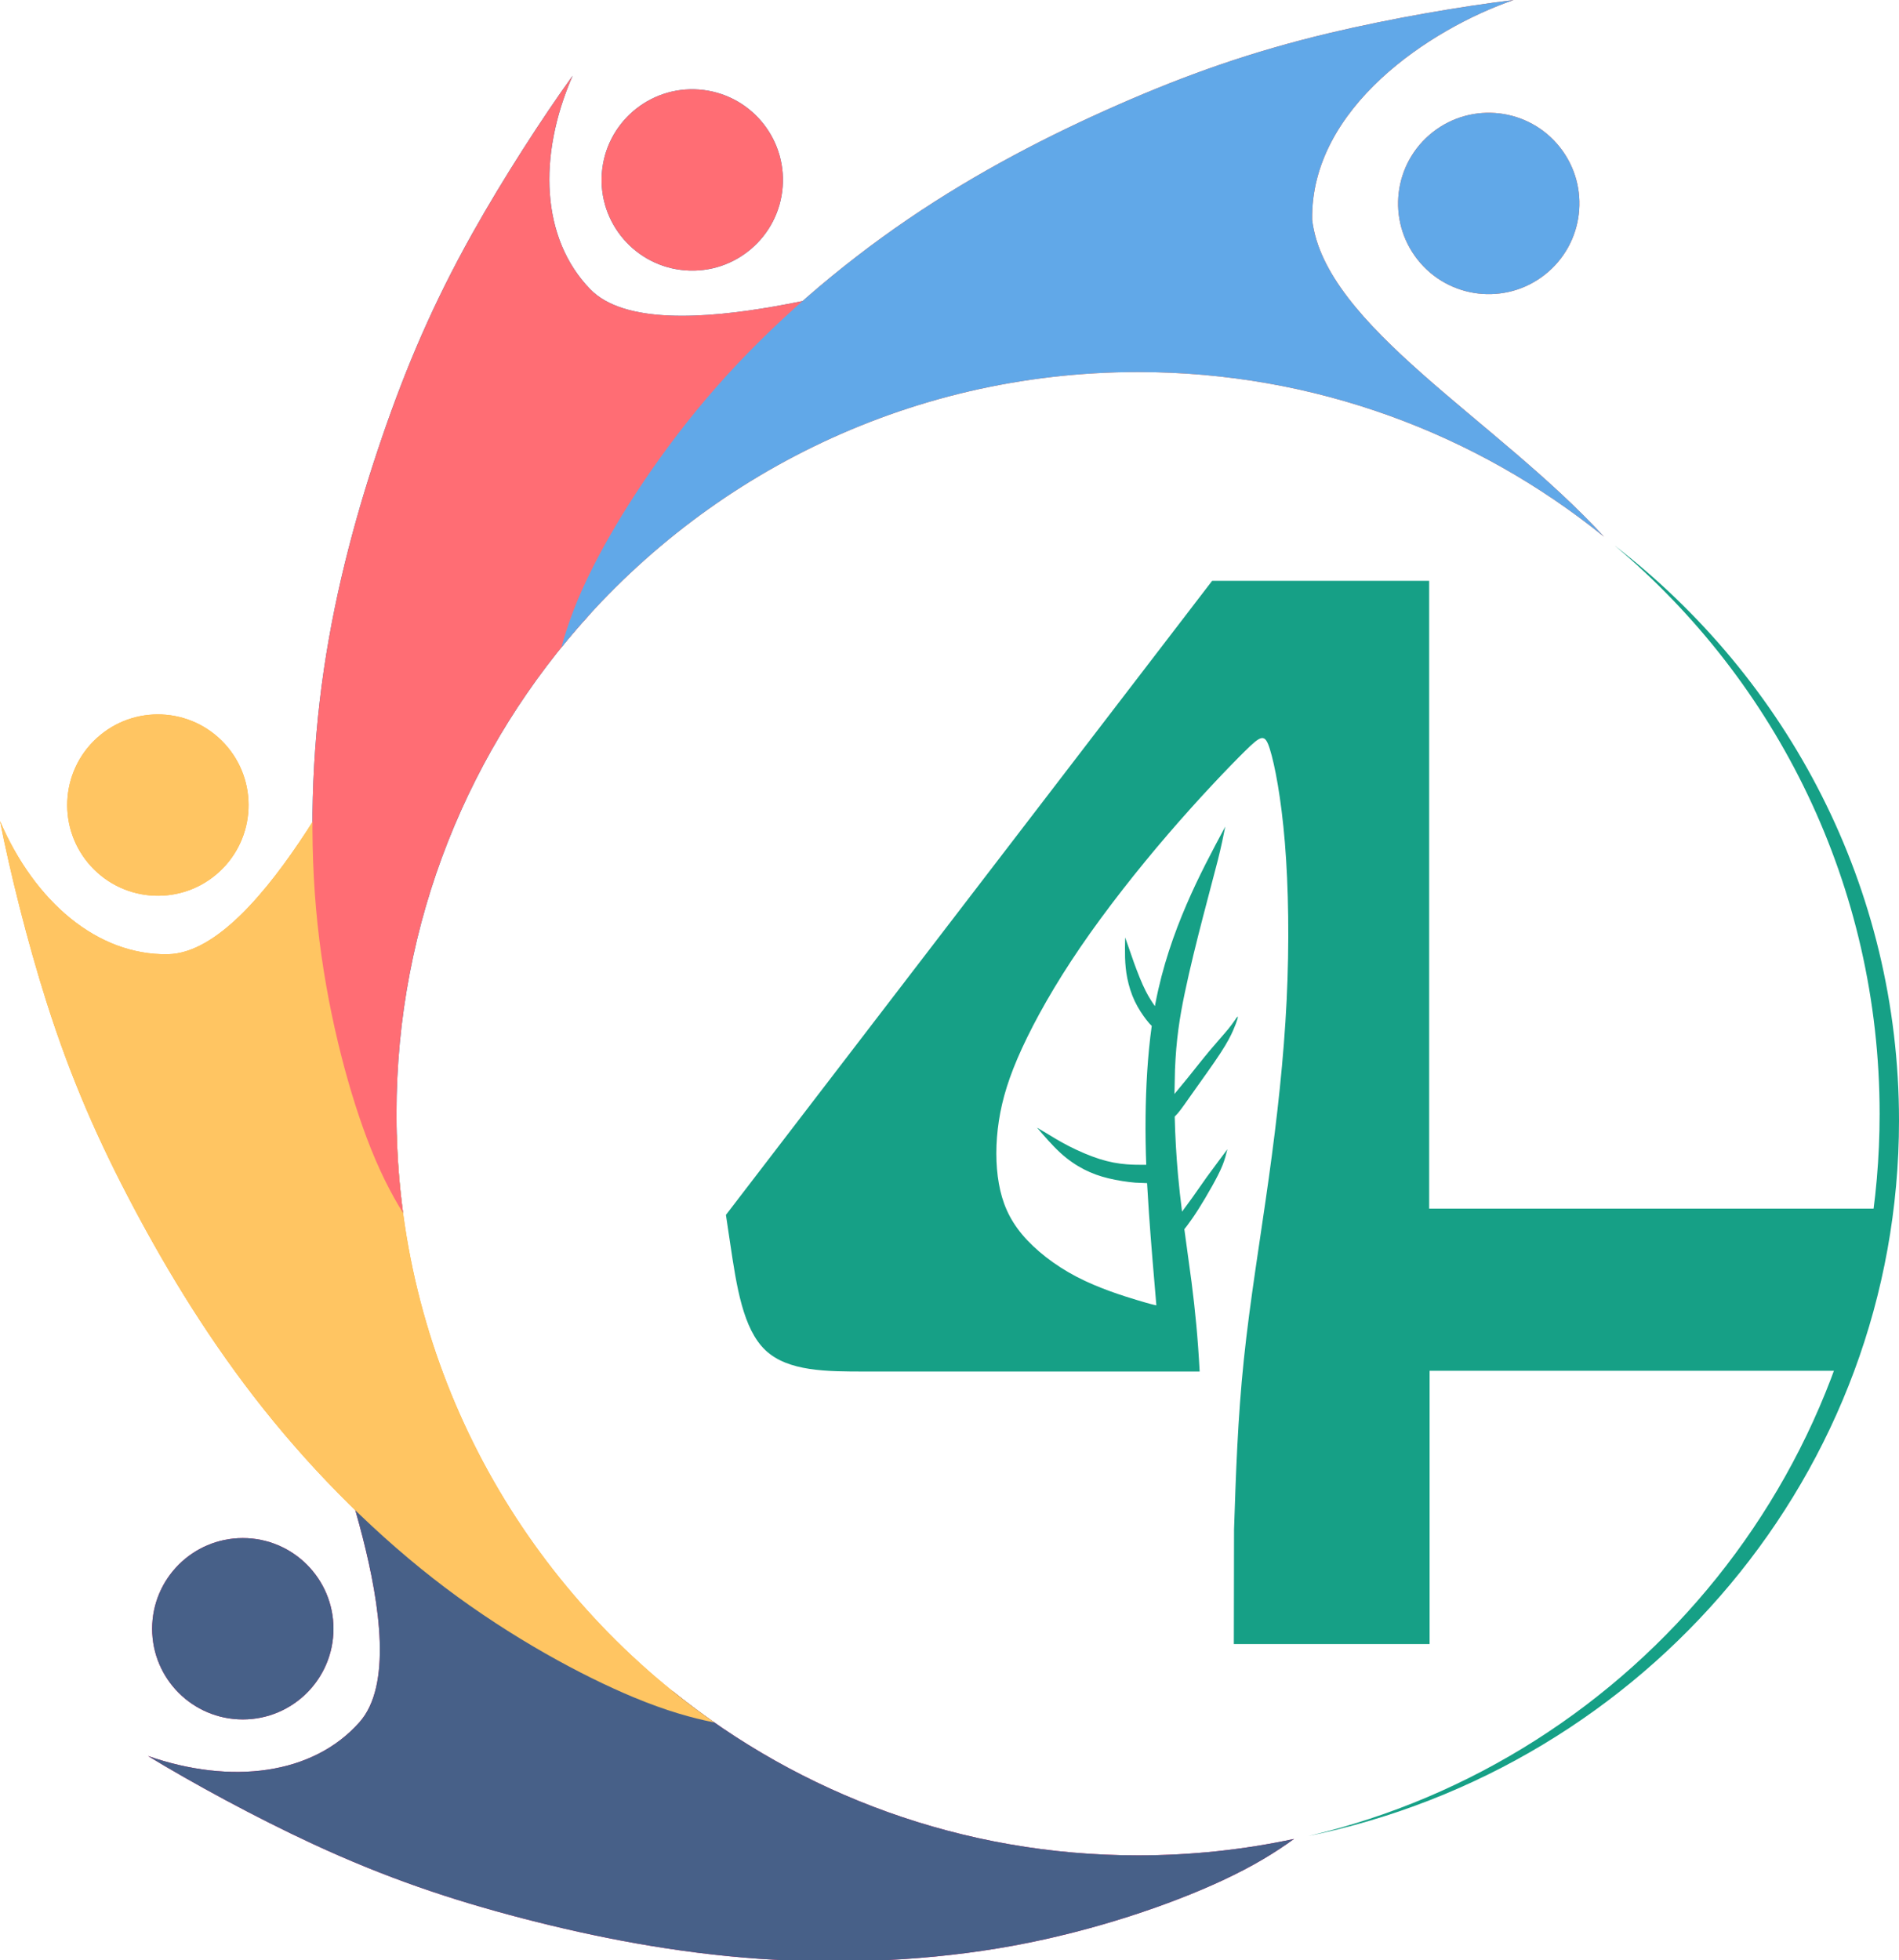 ﻿<?xml version="1.0" encoding="utf-8"?>
<!DOCTYPE svg PUBLIC "-//W3C//DTD SVG 1.1//EN" "http://www.w3.org/Graphics/SVG/1.1/DTD/svg11.dtd">
<svg xmlns="http://www.w3.org/2000/svg" xmlns:xlink="http://www.w3.org/1999/xlink" version="1.1" baseProfile="full" width="388.715" height="401.175" viewBox="0 0 388.71 401.18" enable-background="new 0 0 388.71 401.18" xml:space="preserve">
	<g>
		<path fill="#DE1562" fill-opacity="1" stroke-width="0.2" stroke-linejoin="round" d="M 49.698,314.803C 59.949,314.803 68.258,323.112 68.258,333.363C 68.258,343.613 59.949,351.923 49.698,351.923C 39.448,351.923 31.138,343.613 31.138,333.363C 31.138,323.112 39.448,314.803 49.698,314.803 Z "/>
		<path fill="#DE1562" fill-opacity="1" stroke-width="0.2" stroke-linejoin="round" d="M 67.766,290.832C 71.599,294.798 81.31,303.309 91.017,311.415C 105.417,323.788 110.752,328.11 123.124,336.588C 128.001,340.066 132.912,343.288 137.899,346.307C 163.914,367.225 196.97,379.743 232.95,379.743C 243.903,379.743 254.585,378.583 264.88,376.379C 261.138,379.096 256.646,381.895 250.153,384.913C 239.77,389.74 224.269,395.126 207.479,398.219C 190.688,401.312 172.609,402.112 155.41,400.912C 138.211,399.712 121.892,396.512 107.093,392.672C 92.293,388.833 79.014,384.353 64.054,377.419C 52.187,371.919 39.262,364.875 30.285,359.404C 47.292,365.317 64.011,363.283 73.577,352.489C 86.841,337.522 63.933,286.866 67.766,290.832 Z "/>
	</g>
	<g>
		<path fill="#FEB036" fill-opacity="1" stroke-width="0.2" stroke-linejoin="round" d="M 46,152.239C 52.924,159.797 52.411,171.538 44.854,178.462C 37.296,185.387 25.556,184.874 18.631,177.316C 11.706,169.759 12.219,158.018 19.777,151.093C 27.334,144.169 39.075,144.682 46,152.239 Z "/>
		<path fill="#FEB036" fill-opacity="1" stroke-width="0.2" stroke-linejoin="round" d="M 75.879,149.368C 75.544,154.873 75.83,167.782 76.41,180.416C 77.015,199.392 77.433,206.244 79.54,221.094C 80.012,224.937 80.573,228.717 81.219,232.454C 82.67,282.185 108.039,325.917 146.223,352.544C 141.628,351.622 136.463,350.2 129.727,347.4C 119.153,343.005 104.71,335.214 91.087,324.924C 77.463,314.634 64.66,301.845 53.926,288.354C 43.191,274.862 34.526,260.668 27.359,247.163C 20.192,233.657 14.524,220.84 9.53,205.126C 5.568,192.661 2.03,178.373 0,168.058C 7.129,184.592 19.924,195.544 34.345,195.305C 54.34,194.974 76.214,143.862 75.879,149.368 Z "/>
	</g>
	<g>
		<path fill="#1F7FB5" fill-opacity="1" stroke-width="0.2" stroke-linejoin="round" d="M 160.204,38.249C 159.422,48.469 150.503,56.121 140.283,55.34C 130.062,54.559 122.41,45.64 123.192,35.419C 123.973,25.198 132.892,17.546 143.113,18.328C 153.333,19.109 160.985,28.028 160.204,38.249 Z "/>
		<path fill="#1F7FB5" fill-opacity="1" stroke-width="0.2" stroke-linejoin="round" d="M 182.727,58.092C 178.48,61.611 169.254,70.645 160.431,79.705C 146.996,93.12 142.28,98.11 132.883,109.799C 128.484,115.068 124.416,120.406 120.596,125.872C 96.09,152.83 81.153,188.644 81.153,227.946C 81.153,234.839 81.613,241.625 82.503,248.275C 80.046,244.303 77.564,239.573 75.015,232.775C 70.994,222.054 66.805,206.187 65.001,189.21C 63.197,172.233 63.778,154.146 66.285,137.088C 68.793,120.031 73.228,104.003 78.185,89.539C 83.142,75.076 88.621,62.177 96.674,47.789C 103.063,36.376 111.072,24.025 117.212,15.492C 110.019,31.999 110.773,48.824 120.806,59.185C 134.718,73.551 186.974,54.572 182.727,58.092 Z "/>
	</g>
	<g>
		<path fill="#F55B2D" fill-opacity="1" stroke-width="0.2" stroke-linejoin="round" d="M 316.228,56.22C 308.177,62.565 296.507,61.183 290.162,53.132C 283.817,45.081 285.2,33.411 293.25,27.067C 301.301,20.722 312.971,22.104 319.316,30.155C 325.661,38.206 324.278,49.876 316.228,56.22 Z "/>
		<path fill="#F55B2D" fill-opacity="1" stroke-width="0.2" stroke-linejoin="round" d="M 121.367,116.063C 126.534,105.845 135.375,92.019 146.647,79.197C 157.92,66.374 171.624,54.555 185.874,44.852C 200.125,35.148 214.923,27.559 228.923,21.415C 242.923,15.27 256.126,10.568 272.167,6.753C 284.892,3.727 299.403,1.259 309.84,3.05176e-005C 292.823,5.883 268.234,22.023 268.594,44.97C 271.143,66.702 306.404,85.907 328.343,109.861C 302.276,88.777 269.088,76.149 232.95,76.149C 185.28,76.149 142.741,98.123 114.912,132.496C 116.177,127.889 117.986,122.748 121.367,116.063 Z "/>
	</g>
	<g>
		<path fill="#476088" fill-opacity="1" stroke-width="0.2" stroke-linejoin="round" d="M 49.698,314.803C 59.949,314.803 68.258,323.112 68.258,333.363C 68.258,343.613 59.949,351.923 49.698,351.923C 39.448,351.923 31.138,343.613 31.138,333.363C 31.138,323.112 39.448,314.803 49.698,314.803 Z "/>
		<path fill="#476088" fill-opacity="1" stroke-width="0.2" stroke-linejoin="round" d="M 67.766,290.832C 71.599,294.798 81.31,303.309 91.017,311.415C 105.417,323.788 110.752,328.11 123.124,336.588C 128.001,340.066 132.912,343.288 137.899,346.307C 163.914,367.225 196.97,379.743 232.95,379.743C 243.903,379.743 254.585,378.583 264.88,376.379C 261.138,379.096 256.646,381.895 250.153,384.913C 239.77,389.74 224.269,395.126 207.479,398.219C 190.688,401.312 172.609,402.112 155.41,400.912C 138.211,399.712 121.892,396.512 107.093,392.672C 92.293,388.833 79.014,384.353 64.054,377.419C 52.187,371.919 39.262,364.875 30.285,359.404C 47.292,365.317 64.011,363.283 73.577,352.489C 86.841,337.522 63.933,286.866 67.766,290.832 Z "/>
	</g>
	<g>
		<path fill="#FFC562" fill-opacity="1" stroke-width="0.2" stroke-linejoin="round" d="M 46,152.239C 52.924,159.797 52.411,171.538 44.854,178.462C 37.296,185.387 25.556,184.874 18.631,177.316C 11.706,169.759 12.219,158.018 19.777,151.093C 27.334,144.169 39.075,144.682 46,152.239 Z "/>
		<path fill="#FFC562" fill-opacity="1" stroke-width="0.2" stroke-linejoin="round" d="M 75.879,149.368C 75.544,154.873 75.83,167.782 76.41,180.416C 77.015,199.392 77.433,206.244 79.54,221.094C 80.012,224.937 80.573,228.717 81.219,232.454C 82.67,282.185 108.039,325.917 146.223,352.544C 141.628,351.622 136.463,350.2 129.727,347.4C 119.153,343.005 104.71,335.214 91.087,324.924C 77.463,314.634 64.66,301.845 53.926,288.354C 43.191,274.862 34.526,260.668 27.359,247.163C 20.192,233.657 14.524,220.84 9.53,205.126C 5.568,192.661 2.03,178.373 0,168.058C 7.129,184.592 19.924,195.544 34.345,195.305C 54.34,194.974 76.214,143.862 75.879,149.368 Z "/>
	</g>
	<g>
		<path fill="#FF6D74" fill-opacity="1" stroke-width="0.2" stroke-linejoin="round" d="M 160.204,38.249C 159.422,48.469 150.503,56.121 140.283,55.34C 130.062,54.559 122.41,45.64 123.192,35.419C 123.973,25.198 132.892,17.546 143.113,18.328C 153.333,19.109 160.985,28.028 160.204,38.249 Z "/>
		<path fill="#FF6D74" fill-opacity="1" stroke-width="0.2" stroke-linejoin="round" d="M 182.727,58.092C 178.48,61.611 169.254,70.645 160.431,79.705C 146.996,93.12 142.28,98.11 132.883,109.799C 128.484,115.068 124.416,120.406 120.596,125.872C 96.09,152.83 81.153,188.644 81.153,227.946C 81.153,234.839 81.613,241.625 82.503,248.275C 80.046,244.303 77.564,239.573 75.015,232.775C 70.994,222.054 66.805,206.187 65.001,189.21C 63.197,172.233 63.778,154.146 66.285,137.088C 68.793,120.031 73.228,104.003 78.185,89.539C 83.142,75.076 88.621,62.177 96.674,47.789C 103.063,36.376 111.072,24.025 117.212,15.492C 110.019,31.999 110.773,48.824 120.806,59.185C 134.718,73.551 186.974,54.572 182.727,58.092 Z "/>
	</g>
	<g>
		<path fill="#61A8E8" fill-opacity="1" stroke-width="0.2" stroke-linejoin="round" d="M 316.228,56.22C 308.177,62.565 296.507,61.183 290.162,53.132C 283.817,45.081 285.2,33.411 293.25,27.067C 301.301,20.722 312.971,22.104 319.316,30.155C 325.661,38.206 324.278,49.876 316.228,56.22 Z "/>
		<path fill="#61A8E8" fill-opacity="1" stroke-width="0.2" stroke-linejoin="round" d="M 121.367,116.063C 126.534,105.845 135.375,92.019 146.647,79.197C 157.92,66.374 171.624,54.555 185.874,44.852C 200.125,35.148 214.923,27.559 228.923,21.415C 242.923,15.27 256.126,10.568 272.167,6.753C 284.892,3.727 299.403,1.259 309.84,3.05176e-005C 292.823,5.883 268.234,22.023 268.594,44.97C 271.143,66.702 306.404,85.907 328.343,109.861C 302.276,88.777 269.088,76.149 232.95,76.149C 185.28,76.149 142.741,98.123 114.912,132.496C 116.177,127.889 117.986,122.748 121.367,116.063 Z "/>
	</g>
	<path fill="#16A086" fill-opacity="1" stroke-width="0.2" stroke-linejoin="round" d="M 232.27,204.902C 232.978,206.397 233.895,207.74 234.597,208.657C 235.072,209.276 235.45,209.7 235.752,209.974C 234.89,216.178 234.558,222.648 234.491,228.46C 234.451,231.975 234.508,235.25 234.627,238.404C 233.296,238.418 231.968,238.407 230.648,238.304C 228.851,238.163 227.071,237.851 225.055,237.211C 223.041,236.57 220.791,235.602 218.839,234.602C 216.886,233.602 215.23,232.571 214.184,231.931L 212.262,230.791C 213.848,232.634 215.433,234.477 217.038,235.945C 218.643,237.414 220.268,238.507 221.88,239.338C 223.492,240.169 225.093,240.737 226.905,241.175C 228.717,241.612 230.74,241.918 232.361,242.056L 234.798,242.158L 235.179,248.267C 235.616,254.547 236.158,260.858 236.699,267.169C 236.095,267.044 235.491,266.919 232.69,266.075C 229.889,265.231 224.89,263.67 220.391,261.327C 215.893,258.983 211.894,255.859 209.207,252.641C 206.52,249.423 205.146,246.112 204.458,242.238C 203.771,238.364 203.771,233.928 204.458,229.429C 205.146,224.93 206.52,220.369 209.207,214.527C 211.894,208.685 215.893,201.562 221.141,193.876C 226.39,186.191 232.888,177.943 239.152,170.664C 245.416,163.384 251.446,157.074 254.82,153.746C 258.194,150.419 258.912,150.076 259.928,153.304C 260.943,156.532 262.255,163.332 263.005,172.449C 263.755,181.565 263.942,192.999 263.364,204.789C 262.786,216.579 261.442,228.725 259.708,241.156C 257.974,253.586 255.849,266.301 254.6,278.329C 253.35,290.357 252.975,301.698 252.6,313.039L 252.559,336.493L 292.629,336.493L 292.629,280.563L 375.95,280.563C 379.852,270.003 382.799,258.89 384.27,247.374L 315.031,247.371L 292.541,247.371L 292.541,118.881L 248.114,118.881L 148.591,248.655L 149.468,254.537C 150.769,263.264 152.07,271.99 156.679,276.354C 161.288,280.717 169.206,280.717 177.123,280.717L 245.561,280.717C 245.215,274.049 244.656,268.297 243.903,262.412L 242.426,251.579L 243.004,250.838C 243.644,249.994 244.394,248.932 245.283,247.531C 246.173,246.13 247.203,244.39 248.092,242.8C 248.98,241.211 249.727,239.771 250.228,238.532C 250.728,237.293 250.982,236.255 251.236,235.217L 249.494,237.56L 247.026,240.903L 243.988,245.222L 241.955,247.993C 241.645,245.534 241.361,243.045 241.133,240.522C 240.77,236.511 240.546,232.413 240.454,228.531L 241.093,227.856C 241.842,226.97 242.759,225.617 244.383,223.326C 246.008,221.035 248.341,217.806 249.83,215.526C 251.319,213.245 251.965,211.912 252.428,210.855C 252.891,209.798 253.173,209.017 253.3,208.552C 253.428,208.088 253.402,207.939 253.149,208.261C 252.897,208.582 252.418,209.374 251.491,210.519C 250.564,211.665 249.189,213.164 247.711,214.924C 246.232,216.684 244.649,218.704 243.295,220.392L 240.405,223.91L 240.51,218.929C 240.76,212.775 241.448,208.338 242.51,203.246C 243.572,198.154 245.009,192.405 246.259,187.594L 249.297,175.996C 250.023,173.082 250.414,171.13 250.804,169.177C 248.102,174.223 245.4,179.268 242.861,185.165C 240.323,191.062 237.949,197.81 236.511,205.34L 236.401,205.93C 235.768,205.028 235.138,204.059 234.52,202.84C 233.676,201.179 232.854,199.055 232.156,197.149L 230.313,191.87C 230.281,193.234 230.25,194.598 230.292,195.972C 230.333,197.347 230.448,198.732 230.755,200.247C 231.062,201.763 231.562,203.408 232.27,204.902 Z "/>
	<path fill="#16A086" fill-opacity="1" stroke-width="0.2" stroke-linejoin="round" d="M 388.715,229.343C 388.715,301.443 336.843,361.631 267.793,375.792C 334.835,360.043 384.748,299.841 384.748,227.98C 384.748,181.278 363.667,139.501 330.504,111.649C 365.948,139.039 388.715,181.577 388.715,229.343 Z "/>
</svg>
